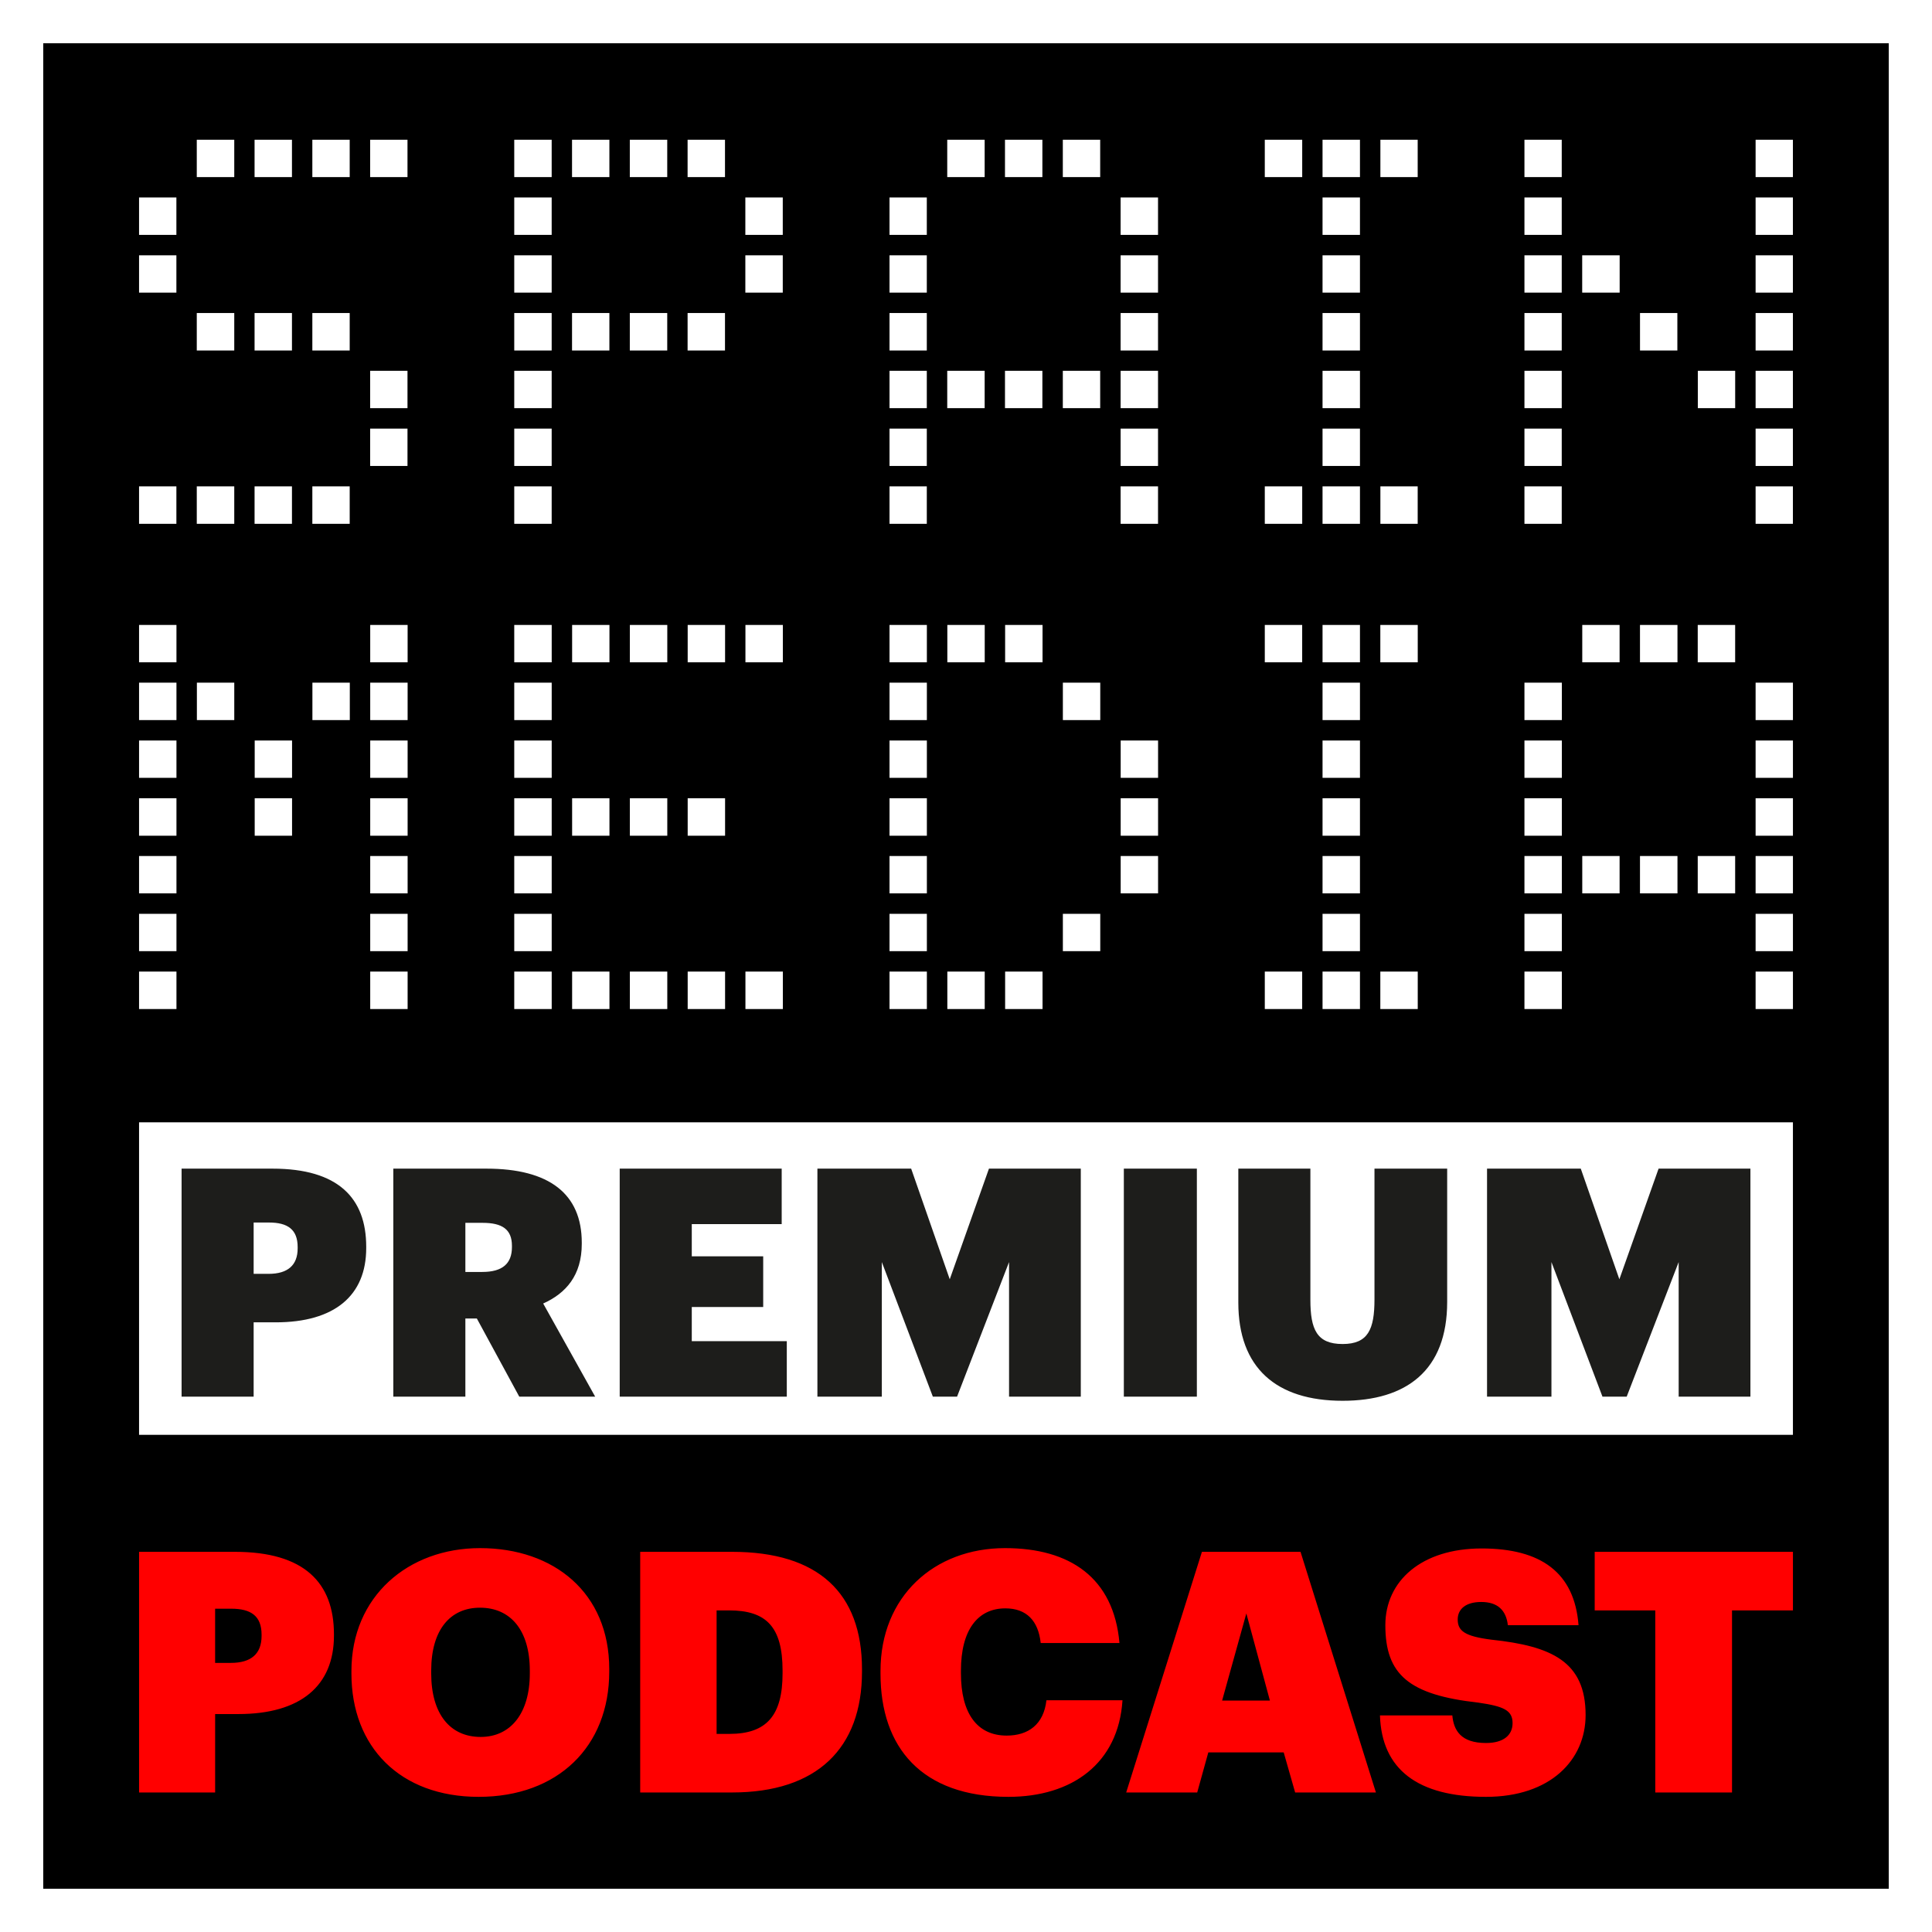 <?xml version="1.0" encoding="UTF-8" standalone="no"?>
<!-- Generator: Adobe Illustrator 16.0.0, SVG Export Plug-In . SVG Version: 6.00 Build 0)  -->

<svg
   xmlns:dc="http://purl.org/dc/elements/1.1/"
   xmlns:cc="http://creativecommons.org/ns#"
   xmlns:rdf="http://www.w3.org/1999/02/22-rdf-syntax-ns#"
   xmlns:svg="http://www.w3.org/2000/svg"
   xmlns="http://www.w3.org/2000/svg"
   xmlns:xlink="http://www.w3.org/1999/xlink"
   xmlns:sodipodi="http://sodipodi.sourceforge.net/DTD/sodipodi-0.dtd"
   xmlns:inkscape="http://www.inkscape.org/namespaces/inkscape"
   version="1.1"
   id="Capa_1"
   x="0px"
   y="0px"
   width="178.748"
   height="178.748"
   viewBox="0 0 178.748 178.748"
   enable-background="new 0 0 1080 1080"
   xml:space="preserve"
   inkscape:version="0.91 r13725"
   sodipodi:docname="spmradiomovil.svg"><defs
     id="defs201" /><sodipodi:namedview
     pagecolor="#ffffff"
     bordercolor="#666666"
     borderopacity="1"
     objecttolerance="10"
     gridtolerance="10"
     guidetolerance="10"
     inkscape:pageopacity="0"
     inkscape:pageshadow="2"
     inkscape:window-width="1920"
     inkscape:window-height="1030"
     id="namedview199"
     showgrid="false"
     fit-margin-top="0"
     fit-margin-left="0"
     fit-margin-right="0"
     fit-margin-bottom="0"
     inkscape:zoom="4.7105422"
     inkscape:cx="89.374001"
     inkscape:cy="89.374001"
     inkscape:window-x="0"
     inkscape:window-y="0"
     inkscape:window-maximized="1"
     inkscape:current-layer="Capa_1" /><rect
     x="-286"
     y="-246.133"
     width="1119"
     height="517.474"
     id="rect3" /><rect
     x="1"
     y="408.899"
     width="462.374"
     height="35.849"
     id="rect5"
     style="fill:#1d1d1b" /><g
     id="g7"
     transform="translate(-269,-219.252)"><defs
       id="defs9"><rect
         id="SVGID_1_"
         x="269"
         y="219.252"
         width="178.748"
         height="178.748" /></defs><clipPath
       id="SVGID_2_"><use
         xlink:href="#SVGID_1_"
         overflow="visible"
         id="use13"
         style="overflow:visible"
         x="0"
         y="0"
         width="100%"
         height="100%" /></clipPath><path
       clip-path="url(#SVGID_2_)"
       d="m 422.146,385.091 7.1,0 0,-16.846 5.636,0 0,-5.418 -18.341,0 0,5.418 5.605,0 0,16.846 z m -15.663,0.405 c 5.978,0 9.217,-3.425 9.217,-7.566 0,-4.951 -3.145,-6.384 -8.719,-6.976 -2.46,-0.312 -3.114,-0.81 -3.114,-1.868 0,-0.966 0.747,-1.62 2.18,-1.62 1.526,0 2.304,0.779 2.46,2.149 l 6.539,0 c -0.374,-4.858 -3.456,-7.1 -8.968,-7.1 -5.543,0 -8.906,2.989 -8.906,7.1 0,4.577 2.18,6.446 8.595,7.162 2.366,0.342 3.176,0.716 3.176,1.898 0,1.091 -0.81,1.839 -2.46,1.839 -2.305,0 -2.99,-1.153 -3.114,-2.555 l -6.695,0 c 0.157,5.016 3.519,7.537 9.809,7.537 m -24.413,-8.906 2.242,-8.064 2.18,8.064 -4.422,0 z m -8.875,8.501 6.571,0 1.027,-3.706 6.975,0 1.059,3.706 7.473,0 -6.975,-22.264 -9.123,0 -7.007,22.264 z m -10.898,0.405 c 5.885,0 10.182,-3.083 10.556,-8.937 l -7.037,0 c -0.25,2.241 -1.682,3.27 -3.675,3.27 -2.74,0 -4.235,-2.056 -4.235,-5.761 l 0,-0.249 c 0,-3.769 1.557,-5.761 4.111,-5.761 1.961,0 3.051,1.151 3.269,3.207 l 7.287,0 c -0.53,-6.041 -4.578,-8.781 -10.588,-8.781 -6.57,0 -11.521,4.483 -11.521,11.366 l 0,0.249 c 0,6.819 3.8,11.397 11.833,11.397 m -26.997,-5.823 0,-11.428 1.152,0 c 3.425,0 4.951,1.494 4.951,5.574 l 0,0.249 c 0,3.892 -1.464,5.604 -4.92,5.604 l -1.183,0 z m -7.069,5.418 8.501,0 c 7.847,0 12.02,-4.079 12.02,-11.179 l 0,-0.218 c 0,-7.068 -4.048,-10.867 -12.02,-10.867 l -8.501,0 0,22.264 z m -14.759,-5.138 c -2.802,0 -4.577,-2.086 -4.577,-5.885 l 0,-0.249 c 0,-3.799 1.775,-5.823 4.515,-5.823 2.803,0 4.609,2.055 4.609,5.823 l 0,0.249 c 0,3.705 -1.775,5.885 -4.547,5.885 m -0.186,5.543 c 7.317,0 12.081,-4.64 12.081,-11.584 l 0,-0.249 c 0,-7.037 -5.106,-11.179 -11.957,-11.179 -6.664,0 -11.895,4.483 -11.895,11.366 l 0,0.249 c 0,6.757 4.484,11.397 11.771,11.397 m -24.383,-12.393 0,-5.014 1.495,0 c 1.837,0 2.803,0.686 2.803,2.398 l 0,0.124 c 0,1.65 -0.966,2.491 -2.834,2.491 l -1.464,0 z m -7.036,11.988 7.037,0 0,-7.255 2.149,0 c 5.761,0 8.844,-2.616 8.844,-7.256 l 0,-0.124 c 0,-4.765 -2.741,-7.629 -9.155,-7.629 l -8.875,0 0,22.264 z"
       id="path15"
       inkscape:connector-curvature="0"
       style="fill:#ff0000" /></g><path
     d="m 34.245,39.656 3.456,0 0,3.454 -3.456,0 0,-3.454 z m 0,-5.349 3.456,0 0,3.456 -3.456,0 0,-3.456 z m 0,-21.378 3.456,0 0,3.456 -3.456,0 0,-3.456 z m -5.347,32.07 3.456,0 0,3.465 -3.456,0 0,-3.465 z m 0,-16.038 3.456,0 0,3.468 -3.456,0 0,-3.468 z m 0,-16.032 3.456,0 0,3.456 -3.456,0 0,-3.456 z m -5.345,32.07 3.459,0 0,3.465 -3.459,0 0,-3.465 z m 0,-16.038 3.459,0 0,3.468 -3.459,0 0,-3.468 z m 0,-16.032 3.459,0 0,3.456 -3.459,0 0,-3.456 z m -5.347,32.07 3.468,0 0,3.465 -3.468,0 0,-3.465 z m 0,-16.038 3.468,0 0,3.468 -3.468,0 0,-3.468 z m 0,-16.032 3.468,0 0,3.456 -3.468,0 0,-3.456 z m -5.34,32.07 3.454,0 0,3.465 -3.454,0 0,-3.465 z m 0,-21.378 3.454,0 0,3.453 -3.454,0 0,-3.453 z m 0,-5.352 3.454,0 0,3.462 -3.454,0 0,-3.462 z"
     id="path17"
     inkscape:connector-curvature="0"
     style="fill:#ffffff" /><path
     d="m 68.959,23.621 3.462,0 0,3.453 -3.462,0 0,-3.453 z m 0,-5.352 3.462,0 0,3.462 -3.462,0 0,-3.462 z m -5.343,10.692 3.46,0 0,3.468 -3.46,0 0,-3.468 z m 0,-16.032 3.46,0 0,3.456 -3.46,0 0,-3.456 z m -5.346,16.032 3.462,0 0,3.468 -3.462,0 0,-3.468 z m 0,-16.032 3.462,0 0,3.456 -3.462,0 0,-3.456 z m -5.346,16.032 3.456,0 0,3.468 -3.456,0 0,-3.468 z m 0,-16.032 3.456,0 0,3.456 -3.456,0 0,-3.456 z m -5.346,32.07 3.462,0 0,3.465 -3.462,0 0,-3.465 z m 0,-5.343 3.462,0 0,3.454 -3.462,0 0,-3.454 z m 0,-5.349 3.462,0 0,3.456 -3.462,0 0,-3.456 z m 0,-5.346 3.462,0 0,3.468 -3.462,0 0,-3.468 z m 0,-5.34 3.462,0 0,3.453 -3.462,0 0,-3.453 z m 0,-5.352 3.462,0 0,3.462 -3.462,0 0,-3.462 z m 0,-5.34 3.462,0 0,3.456 -3.462,0 0,-3.456 z"
     id="path19"
     inkscape:connector-curvature="0"
     style="fill:#ffffff" /><path
     d="m 103.679,44.999 3.462,0 0,3.465 -3.462,0 0,-3.465 z m 0,-5.343 3.462,0 0,3.454 -3.462,0 0,-3.454 z m 0,-5.349 3.462,0 0,3.456 -3.462,0 0,-3.456 z m 0,-5.346 3.462,0 0,3.468 -3.462,0 0,-3.468 z m 0,-5.34 3.462,0 0,3.453 -3.462,0 0,-3.453 z m 0,-5.352 3.462,0 0,3.462 -3.462,0 0,-3.462 z m -5.347,16.038 3.457,0 0,3.456 -3.457,0 0,-3.456 z m 0,-21.378 3.457,0 0,3.456 -3.457,0 0,-3.456 z m -5.351,21.378 3.46,0 0,3.456 -3.46,0 0,-3.456 z m 0,-21.378 3.46,0 0,3.456 -3.46,0 0,-3.456 z m -5.343,21.378 3.462,0 0,3.456 -3.462,0 0,-3.456 z m 0,-21.378 3.462,0 0,3.456 -3.462,0 0,-3.456 z m -5.34,32.07 3.45,0 0,3.465 -3.45,0 0,-3.465 z m 0,-5.343 3.45,0 0,3.454 -3.45,0 0,-3.454 z m 0,-5.349 3.45,0 0,3.456 -3.45,0 0,-3.456 z m 0,-5.346 3.45,0 0,3.468 -3.45,0 0,-3.468 z m 0,-5.34 3.45,0 0,3.453 -3.45,0 0,-3.453 z m 0,-5.352 3.45,0 0,3.462 -3.45,0 0,-3.462 z"
     id="path21"
     inkscape:connector-curvature="0"
     style="fill:#ffffff" /><path
     d="m 127.713,44.999 3.451,0 0,3.465 -3.451,0 0,-3.465 z m 0,-32.07 3.451,0 0,3.456 -3.451,0 0,-3.456 z m -5.352,32.07 3.462,0 0,3.465 -3.462,0 0,-3.465 z m 0,-5.343 3.462,0 0,3.454 -3.462,0 0,-3.454 z m 0,-5.349 3.462,0 0,3.456 -3.462,0 0,-3.456 z m 0,-5.346 3.462,0 0,3.468 -3.462,0 0,-3.468 z m 0,-5.34 3.462,0 0,3.453 -3.462,0 0,-3.453 z m 0,-5.352 3.462,0 0,3.462 -3.462,0 0,-3.462 z m 0,-5.34 3.462,0 0,3.456 -3.462,0 0,-3.456 z m -5.343,32.07 3.462,0 0,3.465 -3.462,0 0,-3.465 z m 0,-32.07 3.462,0 0,3.456 -3.462,0 0,-3.456 z"
     id="path23"
     inkscape:connector-curvature="0"
     style="fill:#ffffff" /><path
     d="m 162.428,44.999 3.45,0 0,3.465 -3.45,0 0,-3.465 z m 0,-5.343 3.45,0 0,3.454 -3.45,0 0,-3.454 z m 0,-5.349 3.45,0 0,3.456 -3.45,0 0,-3.456 z m 0,-5.346 3.45,0 0,3.468 -3.45,0 0,-3.468 z m 0,-5.34 3.45,0 0,3.453 -3.45,0 0,-3.453 z m 0,-5.352 3.45,0 0,3.462 -3.45,0 0,-3.462 z m 0,-5.34 3.45,0 0,3.456 -3.45,0 0,-3.456 z m -5.346,21.378 3.456,0 0,3.456 -3.456,0 0,-3.456 z m -5.349,-5.346 3.456,0 0,3.468 -3.456,0 0,-3.468 z m -5.349,-5.34 3.466,0 0,3.453 -3.466,0 0,-3.453 z m -5.343,21.378 3.45,0 0,3.465 -3.45,0 0,-3.465 z m 0,-5.343 3.45,0 0,3.454 -3.45,0 0,-3.454 z m 0,-5.349 3.45,0 0,3.456 -3.45,0 0,-3.456 z m 0,-5.346 3.45,0 0,3.468 -3.45,0 0,-3.468 z m 0,-5.34 3.45,0 0,3.453 -3.45,0 0,-3.453 z m 0,-5.352 3.45,0 0,3.462 -3.45,0 0,-3.462 z m 0,-5.34 3.45,0 0,3.456 -3.45,0 0,-3.456 z"
     id="path25"
     inkscape:connector-curvature="0"
     style="fill:#ffffff" /><path
     d="m 34.253,89.89 3.46,0 0,3.466 -3.46,0 0,-3.466 z m 0,-5.343 3.46,0 0,3.454 -3.46,0 0,-3.454 z m 0,-5.349 3.46,0 0,3.456 -3.46,0 0,-3.456 z m 0,-5.346 3.46,0 0,3.469 -3.46,0 0,-3.469 z m 0,-5.34 3.46,0 0,3.453 -3.46,0 0,-3.453 z m 0,-5.352 3.46,0 0,3.462 -3.46,0 0,-3.462 z m 0,-5.34 3.46,0 0,3.456 -3.46,0 0,-3.456 z m -5.349,5.34 3.46,0 0,3.462 -3.46,0 0,-3.462 z m -5.339,10.692 3.456,0 0,3.469 -3.456,0 0,-3.469 z m 0,-5.34 3.456,0 0,3.453 -3.456,0 0,-3.453 z m -5.349,-5.352 3.459,0 0,3.462 -3.459,0 0,-3.462 z m -5.35,26.73 3.46,0 0,3.466 -3.46,0 0,-3.466 z m 0,-5.343 3.46,0 0,3.454 -3.46,0 0,-3.454 z m 0,-5.349 3.46,0 0,3.456 -3.46,0 0,-3.456 z m 0,-5.346 3.46,0 0,3.469 -3.46,0 0,-3.469 z m 0,-5.34 3.46,0 0,3.453 -3.46,0 0,-3.453 z m 0,-5.352 3.46,0 0,3.462 -3.46,0 0,-3.462 z m 0,-5.34 3.46,0 0,3.456 -3.46,0 0,-3.456 z"
     id="path27"
     inkscape:connector-curvature="0"
     style="fill:#ffffff" /><path
     d="m 162.428,89.89 3.454,0 0,3.466 -3.454,0 0,-3.466 z m 0,-5.343 3.454,0 0,3.454 -3.454,0 0,-3.454 z m 0,-5.349 3.454,0 0,3.456 -3.454,0 0,-3.456 z m 0,-5.346 3.454,0 0,3.469 -3.454,0 0,-3.469 z m 0,-5.34 3.454,0 0,3.453 -3.454,0 0,-3.453 z m 0,-5.352 3.454,0 0,3.462 -3.454,0 0,-3.462 z m -5.354,16.038 3.462,0 0,3.456 -3.462,0 0,-3.456 z m 0,-21.378 3.462,0 0,3.456 -3.462,0 0,-3.456 z m -5.343,21.378 3.468,0 0,3.456 -3.468,0 0,-3.456 z m 0,-21.378 3.468,0 0,3.456 -3.468,0 0,-3.456 z m -5.341,21.378 3.454,0 0,3.456 -3.454,0 0,-3.456 z m 0,-21.378 3.454,0 0,3.456 -3.454,0 0,-3.456 z m -5.349,32.07 3.462,0 0,3.466 -3.462,0 0,-3.466 z m 0,-5.343 3.462,0 0,3.454 -3.462,0 0,-3.454 z m 0,-5.349 3.462,0 0,3.456 -3.462,0 0,-3.456 z m 0,-5.346 3.462,0 0,3.469 -3.462,0 0,-3.469 z m 0,-5.34 3.462,0 0,3.453 -3.462,0 0,-3.453 z m 0,-5.352 3.462,0 0,3.462 -3.462,0 0,-3.462 z"
     id="path29"
     inkscape:connector-curvature="0"
     style="fill:#ffffff" /><path
     d="m 127.707,89.89 3.462,0 0,3.466 -3.462,0 0,-3.466 z m 0,-32.07 3.462,0 0,3.456 -3.462,0 0,-3.456 z m -5.346,32.07 3.462,0 0,3.466 -3.462,0 0,-3.466 z m 0,-5.343 3.462,0 0,3.454 -3.462,0 0,-3.454 z m 0,-5.349 3.462,0 0,3.456 -3.462,0 0,-3.456 z m 0,-5.346 3.462,0 0,3.469 -3.462,0 0,-3.469 z m 0,-5.34 3.462,0 0,3.453 -3.462,0 0,-3.453 z m 0,-5.352 3.462,0 0,3.462 -3.462,0 0,-3.462 z m 0,-5.34 3.462,0 0,3.456 -3.462,0 0,-3.456 z m -5.343,32.07 3.459,0 0,3.466 -3.459,0 0,-3.466 z m 0,-32.07 3.459,0 0,3.456 -3.459,0 0,-3.456 z"
     id="path31"
     inkscape:connector-curvature="0"
     style="fill:#ffffff" /><path
     d="m 68.967,89.89 3.462,0 0,3.466 -3.462,0 0,-3.466 z m 0,-32.07 3.462,0 0,3.456 -3.462,0 0,-3.456 z m -5.343,32.07 3.46,0 0,3.466 -3.46,0 0,-3.466 z m 0,-16.038 3.46,0 0,3.469 -3.46,0 0,-3.469 z m 0,-16.032 3.46,0 0,3.456 -3.46,0 0,-3.456 z m -5.349,32.07 3.462,0 0,3.466 -3.462,0 0,-3.466 z m 0,-16.038 3.462,0 0,3.469 -3.462,0 0,-3.469 z m 0,-16.032 3.462,0 0,3.456 -3.462,0 0,-3.456 z m -5.343,32.07 3.454,0 0,3.466 -3.454,0 0,-3.466 z m 0,-16.038 3.454,0 0,3.469 -3.454,0 0,-3.469 z m 0,-16.032 3.454,0 0,3.456 -3.454,0 0,-3.456 z m -5.354,32.07 3.465,0 0,3.466 -3.465,0 0,-3.466 z m 0,-5.343 3.465,0 0,3.454 -3.465,0 0,-3.454 z m 0,-5.349 3.465,0 0,3.456 -3.465,0 0,-3.456 z m 0,-5.346 3.465,0 0,3.469 -3.465,0 0,-3.469 z m 0,-5.34 3.465,0 0,3.453 -3.465,0 0,-3.453 z m 0,-5.352 3.465,0 0,3.462 -3.465,0 0,-3.462 z m 0,-5.34 3.465,0 0,3.456 -3.465,0 0,-3.456 z"
     id="path33"
     inkscape:connector-curvature="0"
     style="fill:#ffffff" /><path
     d="m 103.685,79.198 3.46,0 0,3.456 -3.46,0 0,-3.456 z m 0,-5.346 3.46,0 0,3.469 -3.46,0 0,-3.469 z m 0,-5.34 3.46,0 0,3.453 -3.46,0 0,-3.453 z m -5.349,16.035 3.46,0 0,3.454 -3.46,0 0,-3.454 z m 0,-21.387 3.46,0 0,3.462 -3.46,0 0,-3.462 z m -5.342,26.73 3.462,0 0,3.466 -3.462,0 0,-3.466 z m 0,-32.07 3.462,0 0,3.456 -3.462,0 0,-3.456 z m -5.347,32.07 3.46,0 0,3.466 -3.46,0 0,-3.466 z m 0,-32.07 3.46,0 0,3.456 -3.46,0 0,-3.456 z m -5.349,32.07 3.456,0 0,3.466 -3.456,0 0,-3.466 z m 0,-5.343 3.456,0 0,3.454 -3.456,0 0,-3.454 z m 0,-5.349 3.456,0 0,3.456 -3.456,0 0,-3.456 z m 0,-5.346 3.456,0 0,3.469 -3.456,0 0,-3.469 z m 0,-5.34 3.456,0 0,3.453 -3.456,0 0,-3.453 z m 0,-5.352 3.456,0 0,3.462 -3.456,0 0,-3.462 z m 0,-5.34 3.456,0 0,3.456 -3.456,0 0,-3.456 z"
     id="path35"
     inkscape:connector-curvature="0"
     style="fill:#ffffff" /><g
     id="g37"
     transform="translate(-269,-219.252)"><defs
       id="defs39"><rect
         id="SVGID_3_"
         x="269"
         y="219.252"
         width="178.748"
         height="178.748" /></defs><clipPath
       id="SVGID_4_"><use
         xlink:href="#SVGID_3_"
         overflow="visible"
         id="use43"
         style="overflow:visible"
         x="0"
         y="0"
         width="100%"
         height="100%" /></clipPath><rect
       x="271"
       y="221.252"
       clip-path="url(#SVGID_4_)"
       width="174.748"
       height="174.748"
       id="rect45"
       style="fill:none;stroke:#ffffff;stroke-width:4" /></g><rect
     x="12.866"
     y="103.837"
     width="153.015"
     height="28.913"
     id="rect47"
     style="fill:#ffffff" /><g
     id="g49"
     transform="translate(-269,-219.252)"><defs
       id="defs51"><rect
         id="SVGID_5_"
         x="269"
         y="219.252"
         width="178.748"
         height="178.748" /></defs><clipPath
       id="SVGID_6_"><use
         xlink:href="#SVGID_5_"
         overflow="visible"
         id="use55"
         style="overflow:visible"
         x="0"
         y="0"
         width="100%"
         height="100%" /></clipPath><path
       clip-path="url(#SVGID_6_)"
       d="m 406.58,348.468 5.959,0 0,-12.45 4.72,12.45 2.243,0 4.808,-12.45 0,12.45 6.638,0 0,-21.094 -8.496,0 -3.629,10.236 -3.57,-10.236 -8.673,0 0,21.094 z m -13.364,0.384 c 5.9,0 9.676,-2.803 9.676,-9.146 l 0,-12.332 -6.726,0 0,12.096 c 0,2.773 -0.59,4.13 -2.95,4.13 -2.39,0 -2.98,-1.356 -2.98,-4.101 l 0,-12.125 -6.667,0 0,12.391 c 0,6.018 3.481,9.087 9.647,9.087 m -20.239,-0.384 6.756,0 0,-21.094 -6.756,0 0,21.094 z m -28.351,0 5.96,0 0,-12.45 4.72,12.45 2.242,0 4.809,-12.45 0,12.45 6.638,0 0,-21.094 -8.497,0 -3.628,10.236 -3.57,-10.236 -8.674,0 0,21.094 z m -18.291,0 15.459,0 0,-5.133 -8.791,0 0,-3.157 6.608,0 0,-4.691 -6.608,0 0,-2.979 8.319,0 0,-5.133 -14.987,0 0,21.093 z m -14.279,-11.535 0,-4.544 1.594,0 c 1.799,0 2.714,0.59 2.714,2.125 l 0,0.118 c 0,1.534 -0.885,2.301 -2.744,2.301 l -1.564,0 z m -6.667,11.535 6.667,0 0,-7.228 1.062,0 3.924,7.228 7.022,0 -4.809,-8.615 c 2.095,-0.943 3.57,-2.596 3.57,-5.516 l 0,-0.118 c 0,-4.514 -3.01,-6.845 -8.821,-6.845 l -8.615,0 0,21.094 z m -12.922,-11.359 0,-4.75 1.417,0 c 1.74,0 2.655,0.649 2.655,2.272 l 0,0.118 c 0,1.562 -0.915,2.359 -2.685,2.359 l -1.387,0 z m -6.667,11.359 6.667,0 0,-6.874 2.036,0 c 5.458,0 8.379,-2.478 8.379,-6.874 l 0,-0.118 c 0,-4.514 -2.597,-7.228 -8.674,-7.228 l -8.408,0 0,21.094 z"
       id="path57"
       inkscape:connector-curvature="0"
       style="fill:#1d1d1b" /></g><path
     d="m 21.039,432.054 2.017,0 0,2.017 -2.017,0 0,-2.017 z m 0,-3.122 2.017,0 0,2.018 -2.017,0 0,-2.018 z m 0,-12.479 2.017,0 0,2.017 -2.017,0 0,-2.017 z m -3.121,18.719 2.017,0 0,2.023 -2.017,0 0,-2.023 z m 0,-9.361 2.017,0 0,2.023 -2.017,0 0,-2.023 z m 0,-9.358 2.017,0 0,2.017 -2.017,0 0,-2.017 z m -3.12,18.719 2.019,0 0,2.023 -2.019,0 0,-2.023 z m 0,-9.361 2.019,0 0,2.023 -2.019,0 0,-2.023 z m 0,-9.358 2.019,0 0,2.017 -2.019,0 0,-2.017 z m -3.121,18.719 2.024,0 0,2.023 -2.024,0 0,-2.023 z m 0,-9.361 2.024,0 0,2.023 -2.024,0 0,-2.023 z m 0,-9.358 2.024,0 0,2.017 -2.024,0 0,-2.017 z m -3.117,18.719 2.016,0 0,2.023 -2.016,0 0,-2.023 z m 0,-12.478 2.016,0 0,2.016 -2.016,0 0,-2.016 z m 0,-3.124 2.016,0 0,2.021 -2.016,0 0,-2.021 z"
     id="path59"
     inkscape:connector-curvature="0"
     style="fill:#ffffff" /><path
     d="m 40.677,422.694 2.021,0 0,2.016 -2.021,0 0,-2.016 z m 0,-3.124 2.021,0 0,2.021 -2.021,0 0,-2.021 z m -3.118,6.241 2.019,0 0,2.023 -2.019,0 0,-2.023 z m 0,-9.358 2.019,0 0,2.017 -2.019,0 0,-2.017 z m -3.121,9.358 2.021,0 0,2.023 -2.021,0 0,-2.023 z m 0,-9.358 2.021,0 0,2.017 -2.021,0 0,-2.017 z m -3.12,9.358 2.017,0 0,2.023 -2.017,0 0,-2.023 z m 0,-9.358 2.017,0 0,2.017 -2.017,0 0,-2.017 z m -3.121,18.719 2.021,0 0,2.023 -2.021,0 0,-2.023 z m 0,-3.118 2.021,0 0,2.017 -2.021,0 0,-2.017 z m 0,-3.122 2.021,0 0,2.018 -2.021,0 0,-2.018 z m 0,-3.121 2.021,0 0,2.023 -2.021,0 0,-2.023 z m 0,-3.117 2.021,0 0,2.016 -2.021,0 0,-2.016 z m 0,-3.124 2.021,0 0,2.021 -2.021,0 0,-2.021 z m 0,-3.117 2.021,0 0,2.017 -2.021,0 0,-2.017 z"
     id="path61"
     inkscape:connector-curvature="0"
     style="fill:#ffffff" /><path
     d="m 59.71,435.172 2.021,0 0,2.023 -2.021,0 0,-2.023 z m 0,-3.118 2.021,0 0,2.017 -2.021,0 0,-2.017 z m 0,-3.122 2.021,0 0,2.018 -2.021,0 0,-2.018 z m 0,-3.121 2.021,0 0,2.023 -2.021,0 0,-2.023 z m 0,-3.117 2.021,0 0,2.016 -2.021,0 0,-2.016 z m 0,-3.124 2.021,0 0,2.021 -2.021,0 0,-2.021 z m -3.12,9.362 2.018,0 0,2.018 -2.018,0 0,-2.018 z m 0,-12.479 2.018,0 0,2.017 -2.018,0 0,-2.017 z m -3.124,12.479 2.019,0 0,2.018 -2.019,0 0,-2.018 z m 0,-12.479 2.019,0 0,2.017 -2.019,0 0,-2.017 z m -3.119,12.479 2.021,0 0,2.018 -2.021,0 0,-2.018 z m 0,-12.479 2.021,0 0,2.017 -2.021,0 0,-2.017 z m -3.117,18.719 2.014,0 0,2.023 -2.014,0 0,-2.023 z m 0,-3.118 2.014,0 0,2.017 -2.014,0 0,-2.017 z m 0,-3.122 2.014,0 0,2.018 -2.014,0 0,-2.018 z m 0,-3.121 2.014,0 0,2.023 -2.014,0 0,-2.023 z m 0,-3.117 2.014,0 0,2.016 -2.014,0 0,-2.016 z m 0,-3.124 2.014,0 0,2.021 -2.014,0 0,-2.021 z"
     id="path63"
     inkscape:connector-curvature="0"
     style="fill:#ffffff" /><path
     d="m 74.395,435.172 2.014,0 0,2.023 -2.014,0 0,-2.023 z m 0,-18.719 2.014,0 0,2.017 -2.014,0 0,-2.017 z m -3.124,18.719 2.021,0 0,2.023 -2.021,0 0,-2.023 z m 0,-3.118 2.021,0 0,2.017 -2.021,0 0,-2.017 z m 0,-3.122 2.021,0 0,2.018 -2.021,0 0,-2.018 z m 0,-3.121 2.021,0 0,2.023 -2.021,0 0,-2.023 z m 0,-3.117 2.021,0 0,2.016 -2.021,0 0,-2.016 z m 0,-3.124 2.021,0 0,2.021 -2.021,0 0,-2.021 z m 0,-3.117 2.021,0 0,2.017 -2.021,0 0,-2.017 z m -3.119,18.719 2.021,0 0,2.023 -2.021,0 0,-2.023 z m 0,-18.719 2.021,0 0,2.017 -2.021,0 0,-2.017 z"
     id="path65"
     inkscape:connector-curvature="0"
     style="fill:#ffffff" /><path
     d="m 96.025,435.172 2.014,0 0,2.023 -2.014,0 0,-2.023 z m 0,-3.118 2.014,0 0,2.017 -2.014,0 0,-2.017 z m 0,-3.122 2.014,0 0,2.018 -2.014,0 0,-2.018 z m 0,-3.121 2.014,0 0,2.023 -2.014,0 0,-2.023 z m 0,-3.117 2.014,0 0,2.016 -2.014,0 0,-2.016 z m 0,-3.124 2.014,0 0,2.021 -2.014,0 0,-2.021 z m 0,-3.117 2.014,0 0,2.017 -2.014,0 0,-2.017 z m -3.12,12.479 2.017,0 0,2.018 -2.017,0 0,-2.018 z m -3.122,-3.121 2.017,0 0,2.023 -2.017,0 0,-2.023 z m -3.122,-3.117 2.023,0 0,2.016 -2.023,0 0,-2.016 z m -3.119,12.478 2.014,0 0,2.023 -2.014,0 0,-2.023 z m 0,-3.118 2.014,0 0,2.017 -2.014,0 0,-2.017 z m 0,-3.122 2.014,0 0,2.018 -2.014,0 0,-2.018 z m 0,-3.121 2.014,0 0,2.023 -2.014,0 0,-2.023 z m 0,-3.117 2.014,0 0,2.016 -2.014,0 0,-2.016 z m 0,-3.124 2.014,0 0,2.021 -2.014,0 0,-2.021 z m 0,-3.117 2.014,0 0,2.017 -2.014,0 0,-2.017 z"
     id="path67"
     inkscape:connector-curvature="0"
     style="fill:#ffffff" /><path
     d="m 117.286,435.172 2.019,0 0,2.023 -2.019,0 0,-2.023 z m 0,-3.118 2.019,0 0,2.017 -2.019,0 0,-2.017 z m 0,-3.122 2.019,0 0,2.018 -2.019,0 0,-2.018 z m 0,-3.121 2.019,0 0,2.023 -2.019,0 0,-2.023 z m 0,-3.117 2.019,0 0,2.016 -2.019,0 0,-2.016 z m 0,-3.124 2.019,0 0,2.021 -2.019,0 0,-2.021 z m 0,-3.117 2.019,0 0,2.017 -2.019,0 0,-2.017 z m -3.122,3.117 2.019,0 0,2.021 -2.019,0 0,-2.021 z m -3.117,6.241 2.017,0 0,2.023 -2.017,0 0,-2.023 z m 0,-3.117 2.017,0 0,2.016 -2.017,0 0,-2.016 z m -3.122,-3.124 2.019,0 0,2.021 -2.019,0 0,-2.021 z m -3.122,15.602 2.019,0 0,2.023 -2.019,0 0,-2.023 z m 0,-3.118 2.019,0 0,2.017 -2.019,0 0,-2.017 z m 0,-3.122 2.019,0 0,2.018 -2.019,0 0,-2.018 z m 0,-3.121 2.019,0 0,2.023 -2.019,0 0,-2.023 z m 0,-3.117 2.019,0 0,2.016 -2.019,0 0,-2.016 z m 0,-3.124 2.019,0 0,2.021 -2.019,0 0,-2.021 z m 0,-3.117 2.019,0 0,2.017 -2.019,0 0,-2.017 z"
     id="path69"
     inkscape:connector-curvature="0"
     style="fill:#ffffff" /><path
     d="m 138.304,435.172 2.021,0 0,2.023 -2.021,0 0,-2.023 z m 0,-18.719 2.021,0 0,2.017 -2.021,0 0,-2.017 z m -3.119,18.719 2.019,0 0,2.023 -2.019,0 0,-2.023 z m 0,-9.361 2.019,0 0,2.023 -2.019,0 0,-2.023 z m 0,-9.358 2.019,0 0,2.017 -2.019,0 0,-2.017 z m -3.122,18.719 2.021,0 0,2.023 -2.021,0 0,-2.023 z m 0,-9.361 2.021,0 0,2.023 -2.021,0 0,-2.023 z m 0,-9.358 2.021,0 0,2.017 -2.021,0 0,-2.017 z m -3.119,18.719 2.016,0 0,2.023 -2.016,0 0,-2.023 z m 0,-9.361 2.016,0 0,2.023 -2.016,0 0,-2.023 z m 0,-9.358 2.016,0 0,2.017 -2.016,0 0,-2.017 z m -3.125,18.719 2.022,0 0,2.023 -2.022,0 0,-2.023 z m 0,-3.118 2.022,0 0,2.017 -2.022,0 0,-2.017 z m 0,-3.122 2.022,0 0,2.018 -2.022,0 0,-2.018 z m 0,-3.121 2.022,0 0,2.023 -2.022,0 0,-2.023 z m 0,-3.117 2.022,0 0,2.016 -2.022,0 0,-2.016 z m 0,-3.124 2.022,0 0,2.021 -2.022,0 0,-2.021 z m 0,-3.117 2.022,0 0,2.017 -2.022,0 0,-2.017 z"
     id="path71"
     inkscape:connector-curvature="0"
     style="fill:#ffffff" /><path
     d="m 157.945,428.932 2.019,0 0,2.018 -2.019,0 0,-2.018 z m 0,-3.121 2.019,0 0,2.023 -2.019,0 0,-2.023 z m 0,-3.117 2.019,0 0,2.016 -2.019,0 0,-2.016 z m -3.122,9.36 2.019,0 0,2.017 -2.019,0 0,-2.017 z m 0,-12.484 2.019,0 0,2.021 -2.019,0 0,-2.021 z m -3.119,15.602 2.021,0 0,2.023 -2.021,0 0,-2.023 z m 0,-18.719 2.021,0 0,2.017 -2.021,0 0,-2.017 z m -3.12,18.719 2.019,0 0,2.023 -2.019,0 0,-2.023 z m 0,-18.719 2.019,0 0,2.017 -2.019,0 0,-2.017 z m -3.123,18.719 2.017,0 0,2.023 -2.017,0 0,-2.023 z m 0,-3.118 2.017,0 0,2.017 -2.017,0 0,-2.017 z m 0,-3.122 2.017,0 0,2.018 -2.017,0 0,-2.018 z m 0,-3.121 2.017,0 0,2.023 -2.017,0 0,-2.023 z m 0,-3.117 2.017,0 0,2.016 -2.017,0 0,-2.016 z m 0,-3.124 2.017,0 0,2.021 -2.017,0 0,-2.021 z m 0,-3.117 2.017,0 0,2.017 -2.017,0 0,-2.017 z"
     id="path73"
     inkscape:connector-curvature="0"
     style="fill:#ffffff" /><path
     d="m 170.18,435.172 2.021,0 0,2.023 -2.021,0 0,-2.023 z m 0,-18.719 2.021,0 0,2.017 -2.021,0 0,-2.017 z m -3.12,18.719 2.021,0 0,2.023 -2.021,0 0,-2.023 z m 0,-3.118 2.021,0 0,2.017 -2.021,0 0,-2.017 z m 0,-3.122 2.021,0 0,2.018 -2.021,0 0,-2.018 z m 0,-3.121 2.021,0 0,2.023 -2.021,0 0,-2.023 z m 0,-3.117 2.021,0 0,2.016 -2.021,0 0,-2.016 z m 0,-3.124 2.021,0 0,2.021 -2.021,0 0,-2.021 z m 0,-3.117 2.021,0 0,2.017 -2.021,0 0,-2.017 z m -3.119,18.719 2.019,0 0,2.023 -2.019,0 0,-2.023 z m 0,-18.719 2.019,0 0,2.017 -2.019,0 0,-2.017 z"
     id="path75"
     inkscape:connector-curvature="0"
     style="fill:#ffffff" /><path
     d="m 190.497,435.172 2.016,0 0,2.023 -2.016,0 0,-2.023 z m 0,-3.118 2.016,0 0,2.017 -2.016,0 0,-2.017 z m 0,-3.122 2.016,0 0,2.018 -2.016,0 0,-2.018 z m 0,-3.121 2.016,0 0,2.023 -2.016,0 0,-2.023 z m 0,-3.117 2.016,0 0,2.016 -2.016,0 0,-2.016 z m 0,-3.124 2.016,0 0,2.021 -2.016,0 0,-2.021 z m -3.125,9.362 2.021,0 0,2.018 -2.021,0 0,-2.018 z m 0,-12.479 2.021,0 0,2.017 -2.021,0 0,-2.017 z m -3.119,12.479 2.024,0 0,2.018 -2.024,0 0,-2.018 z m 0,-12.479 2.024,0 0,2.017 -2.024,0 0,-2.017 z m -3.117,12.479 2.016,0 0,2.018 -2.016,0 0,-2.018 z m 0,-12.479 2.016,0 0,2.017 -2.016,0 0,-2.017 z m -3.122,18.719 2.021,0 0,2.023 -2.021,0 0,-2.023 z m 0,-3.118 2.021,0 0,2.017 -2.021,0 0,-2.017 z m 0,-3.122 2.021,0 0,2.018 -2.021,0 0,-2.018 z m 0,-3.121 2.021,0 0,2.023 -2.021,0 0,-2.023 z m 0,-3.117 2.021,0 0,2.016 -2.021,0 0,-2.016 z m 0,-3.124 2.021,0 0,2.021 -2.021,0 0,-2.021 z"
     id="path77"
     inkscape:connector-curvature="0"
     style="fill:#ffffff" /><g
     id="g79"
     transform="translate(-269,-219.252)"><defs
       id="defs81"><rect
         id="SVGID_7_"
         x="270"
         y="628.151"
         width="462.374"
         height="35.849" /></defs><clipPath
       id="SVGID_8_"><use
         xlink:href="#SVGID_7_"
         overflow="visible"
         id="use85"
         style="overflow:visible"
         x="0"
         y="0"
         width="100%"
         height="100%" /></clipPath><path
       clip-path="url(#SVGID_8_)"
       d="m 712.88,656.454 6.604,0 0,-15.669 5.242,0 0,-5.04 -17.06,0 0,5.04 5.213,0 0,15.669 z m -14.568,0.377 c 5.561,0 8.572,-3.186 8.572,-7.039 0,-4.604 -2.925,-5.937 -8.109,-6.487 -2.289,-0.29 -2.896,-0.754 -2.896,-1.737 0,-0.898 0.695,-1.506 2.027,-1.506 1.419,0 2.144,0.724 2.287,1.998 l 6.084,0 c -0.348,-4.519 -3.215,-6.604 -8.342,-6.604 -5.156,0 -8.283,2.781 -8.283,6.604 0,4.258 2.027,5.995 7.994,6.661 2.201,0.318 2.953,0.666 2.953,1.767 0,1.014 -0.752,1.709 -2.287,1.709 -2.145,0 -2.781,-1.071 -2.897,-2.375 l -6.228,0 c 0.146,4.662 3.274,7.009 9.125,7.009 m -22.708,-8.284 2.086,-7.502 2.027,7.502 -4.113,0 z m -8.254,7.907 6.111,0 0.956,-3.447 6.487,0 0.986,3.447 6.95,0 -6.487,-20.709 -8.486,0 -6.517,20.709 z m -10.137,0.377 c 5.475,0 9.471,-2.868 9.818,-8.312 l -6.545,0 c -0.232,2.085 -1.564,3.041 -3.418,3.041 -2.549,0 -3.939,-1.911 -3.939,-5.358 l 0,-0.232 c 0,-3.504 1.448,-5.357 3.823,-5.357 1.825,0 2.839,1.071 3.041,2.982 l 6.778,0 c -0.494,-5.618 -4.258,-8.168 -9.849,-8.168 -6.11,0 -10.716,4.171 -10.716,10.572 l 0,0.232 c 10e-4,6.342 3.534,10.6 11.007,10.6 m -25.111,-5.417 0,-10.629 1.071,0 c 3.187,0 4.604,1.39 4.604,5.184 l 0,0.232 c 0,3.62 -1.36,5.213 -4.575,5.213 l -1.1,0 z m -6.575,5.04 7.906,0 c 7.299,0 11.18,-3.794 11.18,-10.398 l 0,-0.202 c 0,-6.574 -3.764,-10.108 -11.18,-10.108 l -7.906,0 0,20.708 z m -13.729,-4.779 c -2.606,0 -4.257,-1.94 -4.257,-5.474 l 0,-0.232 c 0,-3.532 1.65,-5.416 4.199,-5.416 2.607,0 4.287,1.912 4.287,5.416 l 0,0.232 c 0,3.447 -1.651,5.474 -4.229,5.474 m -0.173,5.156 c 6.807,0 11.236,-4.316 11.236,-10.775 l 0,-0.231 c 0,-6.545 -4.75,-10.398 -11.121,-10.398 -6.198,0 -11.064,4.171 -11.064,10.572 l 0,0.232 c 0,6.284 4.172,10.6 10.949,10.6 m -22.678,-11.528 0,-4.663 1.39,0 c 1.709,0 2.606,0.638 2.606,2.23 l 0,0.116 c 0,1.535 -0.897,2.316 -2.635,2.316 l -1.361,0 z m -6.547,11.151 6.547,0 0,-6.749 1.998,0 c 5.359,0 8.226,-2.432 8.226,-6.748 l 0,-0.116 c 0,-4.431 -2.549,-7.096 -8.515,-7.096 l -8.256,0 0,20.709 z"
       id="path87"
       inkscape:connector-curvature="0"
       style="fill:#ff0000" /></g><rect
     x="198.033"
     y="416.453"
     width="109.77"
     height="20.742"
     id="rect89"
     style="fill:#ffffff" /><g
     id="g91"
     transform="translate(-269,-219.252)"><defs
       id="defs93"><rect
         id="SVGID_9_"
         x="270"
         y="628.151"
         width="462.374"
         height="35.849" /></defs><clipPath
       id="SVGID_10_"><use
         xlink:href="#SVGID_9_"
         overflow="visible"
         id="use97"
         style="overflow:visible"
         x="0"
         y="0"
         width="100%"
         height="100%" /></clipPath><path
       clip-path="url(#SVGID_10_)"
       d="m 556.5,653.911 4.274,0 0,-8.931 3.388,8.931 1.607,0 3.45,-8.931 0,8.931 4.762,0 0,-15.132 -6.096,0 -2.603,7.344 -2.562,-7.344 -6.22,0 0,15.132 z m -9.588,0.276 c 4.233,0 6.942,-2.01 6.942,-6.561 l 0,-8.847 -4.825,0 0,8.677 c 0,1.989 -0.424,2.964 -2.117,2.964 -1.713,0 -2.138,-0.975 -2.138,-2.942 l 0,-8.698 -4.782,0 0,8.89 c 0,4.315 2.498,6.517 6.92,6.517 m -14.518,-0.276 4.847,0 0,-15.132 -4.847,0 0,15.132 z m -20.338,0 4.275,0 0,-8.931 3.386,8.931 1.609,0 3.45,-8.931 0,8.931 4.761,0 0,-15.132 -6.095,0 -2.603,7.344 -2.561,-7.344 -6.222,0 0,15.132 z m -13.122,0 11.09,0 0,-3.683 -6.307,0 0,-2.264 4.741,0 0,-3.364 -4.741,0 0,-2.138 5.969,0 0,-3.683 -10.752,0 0,15.132 z m -10.244,-8.274 0,-3.26 1.143,0 c 1.291,0 1.947,0.424 1.947,1.523 l 0,0.085 c 0,1.102 -0.635,1.651 -1.968,1.651 l -1.122,0 z m -4.782,8.274 4.783,0 0,-5.185 0.762,0 2.815,5.185 5.037,0 -3.45,-6.18 c 1.503,-0.677 2.561,-1.862 2.561,-3.958 l 0,-0.084 c 0,-3.238 -2.159,-4.91 -6.328,-4.91 l -6.18,0 0,15.132 z m -9.27,-8.147 0,-3.408 1.016,0 c 1.249,0 1.905,0.466 1.905,1.63 l 0,0.085 c 0,1.121 -0.656,1.693 -1.926,1.693 l -0.995,0 z m -4.784,8.147 4.783,0 0,-4.931 1.46,0 c 3.916,0 6.011,-1.778 6.011,-4.932 l 0,-0.084 c 0,-3.238 -1.862,-5.186 -6.222,-5.186 l -6.032,0 0,15.133 z"
       id="path99"
       inkscape:connector-curvature="0"
       style="fill:#1d1d1b" /></g><rect
     x="1"
     y="502"
     width="174.748"
     height="174.748"
     id="rect101"
     style="fill:#1d1d1b" /><g
     id="g103"
     transform="translate(-269,-219.252)"><defs
       id="defs105"><rect
         id="SVGID_11_"
         x="270"
         y="721.252"
         width="174.748"
         height="174.748" /></defs><clipPath
       id="SVGID_12_"><use
         xlink:href="#SVGID_11_"
         overflow="visible"
         id="use109"
         style="overflow:visible"
         x="0"
         y="0"
         width="100%"
         height="100%" /></clipPath><path
       clip-path="url(#SVGID_12_)"
       d="m 421.146,885.091 7.1,0 0,-16.846 5.636,0 0,-5.418 -18.341,0 0,5.418 5.605,0 0,16.846 z m -15.663,0.405 c 5.978,0 9.217,-3.425 9.217,-7.566 0,-4.951 -3.145,-6.384 -8.719,-6.976 -2.46,-0.312 -3.114,-0.81 -3.114,-1.868 0,-0.966 0.747,-1.62 2.18,-1.62 1.526,0 2.304,0.779 2.46,2.149 l 6.539,0 c -0.374,-4.858 -3.456,-7.1 -8.968,-7.1 -5.543,0 -8.906,2.989 -8.906,7.1 0,4.577 2.18,6.446 8.595,7.162 2.366,0.342 3.176,0.716 3.176,1.898 0,1.091 -0.81,1.839 -2.46,1.839 -2.305,0 -2.99,-1.153 -3.114,-2.555 l -6.695,0 c 0.157,5.016 3.519,7.537 9.809,7.537 m -24.413,-8.906 2.242,-8.064 2.18,8.064 -4.422,0 z m -8.875,8.501 6.571,0 1.027,-3.706 6.975,0 1.059,3.706 7.473,0 -6.975,-22.264 -9.123,0 -7.007,22.264 z m -10.898,0.405 c 5.885,0 10.182,-3.083 10.556,-8.937 l -7.037,0 c -0.25,2.241 -1.682,3.27 -3.675,3.27 -2.74,0 -4.235,-2.056 -4.235,-5.761 l 0,-0.249 c 0,-3.769 1.557,-5.761 4.111,-5.761 1.961,0 3.051,1.151 3.269,3.207 l 7.287,0 c -0.53,-6.041 -4.578,-8.781 -10.588,-8.781 -6.57,0 -11.521,4.483 -11.521,11.366 l 0,0.249 c 0,6.819 3.8,11.397 11.833,11.397 m -26.997,-5.823 0,-11.428 1.152,0 c 3.425,0 4.951,1.494 4.951,5.574 l 0,0.249 c 0,3.892 -1.464,5.604 -4.92,5.604 l -1.183,0 z m -7.069,5.418 8.501,0 c 7.847,0 12.02,-4.079 12.02,-11.179 l 0,-0.218 c 0,-7.068 -4.048,-10.867 -12.02,-10.867 l -8.501,0 0,22.264 z m -14.759,-5.138 c -2.802,0 -4.577,-2.086 -4.577,-5.885 l 0,-0.249 c 0,-3.799 1.775,-5.823 4.515,-5.823 2.803,0 4.609,2.055 4.609,5.823 l 0,0.249 c 0,3.705 -1.775,5.885 -4.547,5.885 m -0.186,5.543 c 7.317,0 12.081,-4.64 12.081,-11.584 l 0,-0.249 c 0,-7.037 -5.106,-11.179 -11.957,-11.179 -6.664,0 -11.895,4.483 -11.895,11.366 l 0,0.249 c 0,6.757 4.484,11.397 11.771,11.397 m -24.383,-12.393 0,-5.014 1.495,0 c 1.837,0 2.803,0.686 2.803,2.398 l 0,0.124 c 0,1.65 -0.966,2.491 -2.834,2.491 l -1.464,0 z m -7.036,11.988 7.037,0 0,-7.255 2.149,0 c 5.761,0 8.844,-2.616 8.844,-7.256 l 0,-0.124 c 0,-4.765 -2.741,-7.629 -9.155,-7.629 l -8.875,0 0,22.264 z"
       id="path111"
       inkscape:connector-curvature="0"
       style="fill:#ff0000" /></g><path
     d="m 33.245,539.656 3.456,0 0,3.454 -3.456,0 0,-3.454 z m 0,-5.349 3.456,0 0,3.456 -3.456,0 0,-3.456 z m 0,-21.378 3.456,0 0,3.456 -3.456,0 0,-3.456 z m -5.347,32.07 3.456,0 0,3.465 -3.456,0 0,-3.465 z m 0,-16.038 3.456,0 0,3.468 -3.456,0 0,-3.468 z m 0,-16.032 3.456,0 0,3.456 -3.456,0 0,-3.456 z m -5.345,32.07 3.459,0 0,3.465 -3.459,0 0,-3.465 z m 0,-16.038 3.459,0 0,3.468 -3.459,0 0,-3.468 z m 0,-16.032 3.459,0 0,3.456 -3.459,0 0,-3.456 z m -5.347,32.07 3.468,0 0,3.465 -3.468,0 0,-3.465 z m 0,-16.038 3.468,0 0,3.468 -3.468,0 0,-3.468 z m 0,-16.032 3.468,0 0,3.456 -3.468,0 0,-3.456 z m -5.34,32.07 3.454,0 0,3.465 -3.454,0 0,-3.465 z m 0,-21.378 3.454,0 0,3.453 -3.454,0 0,-3.453 z m 0,-5.352 3.454,0 0,3.462 -3.454,0 0,-3.462 z"
     id="path113"
     inkscape:connector-curvature="0"
     style="fill:#ffffff" /><path
     d="m 67.959,523.621 3.462,0 0,3.453 -3.462,0 0,-3.453 z m 0,-5.352 3.462,0 0,3.462 -3.462,0 0,-3.462 z m -5.343,10.692 3.46,0 0,3.468 -3.46,0 0,-3.468 z m 0,-16.032 3.46,0 0,3.456 -3.46,0 0,-3.456 z m -5.346,16.032 3.462,0 0,3.468 -3.462,0 0,-3.468 z m 0,-16.032 3.462,0 0,3.456 -3.462,0 0,-3.456 z m -5.346,16.032 3.456,0 0,3.468 -3.456,0 0,-3.468 z m 0,-16.032 3.456,0 0,3.456 -3.456,0 0,-3.456 z m -5.346,32.07 3.462,0 0,3.465 -3.462,0 0,-3.465 z m 0,-5.343 3.462,0 0,3.454 -3.462,0 0,-3.454 z m 0,-5.349 3.462,0 0,3.456 -3.462,0 0,-3.456 z m 0,-5.346 3.462,0 0,3.468 -3.462,0 0,-3.468 z m 0,-5.34 3.462,0 0,3.453 -3.462,0 0,-3.453 z m 0,-5.352 3.462,0 0,3.462 -3.462,0 0,-3.462 z m 0,-5.34 3.462,0 0,3.456 -3.462,0 0,-3.456 z"
     id="path115"
     inkscape:connector-curvature="0"
     style="fill:#ffffff" /><path
     d="m 102.679,544.999 3.462,0 0,3.465 -3.462,0 0,-3.465 z m 0,-5.343 3.462,0 0,3.454 -3.462,0 0,-3.454 z m 0,-5.349 3.462,0 0,3.456 -3.462,0 0,-3.456 z m 0,-5.346 3.462,0 0,3.468 -3.462,0 0,-3.468 z m 0,-5.34 3.462,0 0,3.453 -3.462,0 0,-3.453 z m 0,-5.352 3.462,0 0,3.462 -3.462,0 0,-3.462 z m -5.347,16.038 3.457,0 0,3.456 -3.457,0 0,-3.456 z m 0,-21.378 3.457,0 0,3.456 -3.457,0 0,-3.456 z m -5.351,21.378 3.46,0 0,3.456 -3.46,0 0,-3.456 z m 0,-21.378 3.46,0 0,3.456 -3.46,0 0,-3.456 z m -5.343,21.378 3.462,0 0,3.456 -3.462,0 0,-3.456 z m 0,-21.378 3.462,0 0,3.456 -3.462,0 0,-3.456 z m -5.34,32.07 3.45,0 0,3.465 -3.45,0 0,-3.465 z m 0,-5.343 3.45,0 0,3.454 -3.45,0 0,-3.454 z m 0,-5.349 3.45,0 0,3.456 -3.45,0 0,-3.456 z m 0,-5.346 3.45,0 0,3.468 -3.45,0 0,-3.468 z m 0,-5.34 3.45,0 0,3.453 -3.45,0 0,-3.453 z m 0,-5.352 3.45,0 0,3.462 -3.45,0 0,-3.462 z"
     id="path117"
     inkscape:connector-curvature="0"
     style="fill:#ffffff" /><path
     d="m 126.713,544.999 3.451,0 0,3.465 -3.451,0 0,-3.465 z m 0,-32.07 3.451,0 0,3.456 -3.451,0 0,-3.456 z m -5.352,32.07 3.462,0 0,3.465 -3.462,0 0,-3.465 z m 0,-5.343 3.462,0 0,3.454 -3.462,0 0,-3.454 z m 0,-5.349 3.462,0 0,3.456 -3.462,0 0,-3.456 z m 0,-5.346 3.462,0 0,3.468 -3.462,0 0,-3.468 z m 0,-5.34 3.462,0 0,3.453 -3.462,0 0,-3.453 z m 0,-5.352 3.462,0 0,3.462 -3.462,0 0,-3.462 z m 0,-5.34 3.462,0 0,3.456 -3.462,0 0,-3.456 z m -5.343,32.07 3.462,0 0,3.465 -3.462,0 0,-3.465 z m 0,-32.07 3.462,0 0,3.456 -3.462,0 0,-3.456 z"
     id="path119"
     inkscape:connector-curvature="0"
     style="fill:#ffffff" /><path
     d="m 161.428,544.999 3.45,0 0,3.465 -3.45,0 0,-3.465 z m 0,-5.343 3.45,0 0,3.454 -3.45,0 0,-3.454 z m 0,-5.349 3.45,0 0,3.456 -3.45,0 0,-3.456 z m 0,-5.346 3.45,0 0,3.468 -3.45,0 0,-3.468 z m 0,-5.34 3.45,0 0,3.453 -3.45,0 0,-3.453 z m 0,-5.352 3.45,0 0,3.462 -3.45,0 0,-3.462 z m 0,-5.34 3.45,0 0,3.456 -3.45,0 0,-3.456 z m -5.346,21.378 3.456,0 0,3.456 -3.456,0 0,-3.456 z m -5.349,-5.346 3.456,0 0,3.468 -3.456,0 0,-3.468 z m -5.349,-5.34 3.466,0 0,3.453 -3.466,0 0,-3.453 z m -5.343,21.378 3.45,0 0,3.465 -3.45,0 0,-3.465 z m 0,-5.343 3.45,0 0,3.454 -3.45,0 0,-3.454 z m 0,-5.349 3.45,0 0,3.456 -3.45,0 0,-3.456 z m 0,-5.346 3.45,0 0,3.468 -3.45,0 0,-3.468 z m 0,-5.34 3.45,0 0,3.453 -3.45,0 0,-3.453 z m 0,-5.352 3.45,0 0,3.462 -3.45,0 0,-3.462 z m 0,-5.34 3.45,0 0,3.456 -3.45,0 0,-3.456 z"
     id="path121"
     inkscape:connector-curvature="0"
     style="fill:#ffffff" /><path
     d="m 33.253,589.89 3.46,0 0,3.466 -3.46,0 0,-3.466 z m 0,-5.343 3.46,0 0,3.454 -3.46,0 0,-3.454 z m 0,-5.349 3.46,0 0,3.456 -3.46,0 0,-3.456 z m 0,-5.346 3.46,0 0,3.469 -3.46,0 0,-3.469 z m 0,-5.34 3.46,0 0,3.453 -3.46,0 0,-3.453 z m 0,-5.352 3.46,0 0,3.462 -3.46,0 0,-3.462 z m 0,-5.34 3.46,0 0,3.456 -3.46,0 0,-3.456 z m -5.349,5.34 3.46,0 0,3.462 -3.46,0 0,-3.462 z m -5.339,10.692 3.456,0 0,3.469 -3.456,0 0,-3.469 z m 0,-5.34 3.456,0 0,3.453 -3.456,0 0,-3.453 z m -5.349,-5.352 3.459,0 0,3.462 -3.459,0 0,-3.462 z m -5.35,26.73 3.46,0 0,3.466 -3.46,0 0,-3.466 z m 0,-5.343 3.46,0 0,3.454 -3.46,0 0,-3.454 z m 0,-5.349 3.46,0 0,3.456 -3.46,0 0,-3.456 z m 0,-5.346 3.46,0 0,3.469 -3.46,0 0,-3.469 z m 0,-5.34 3.46,0 0,3.453 -3.46,0 0,-3.453 z m 0,-5.352 3.46,0 0,3.462 -3.46,0 0,-3.462 z m 0,-5.34 3.46,0 0,3.456 -3.46,0 0,-3.456 z"
     id="path123"
     inkscape:connector-curvature="0"
     style="fill:#ffffff" /><path
     d="m 161.428,589.89 3.454,0 0,3.466 -3.454,0 0,-3.466 z m 0,-5.343 3.454,0 0,3.454 -3.454,0 0,-3.454 z m 0,-5.349 3.454,0 0,3.456 -3.454,0 0,-3.456 z m 0,-5.346 3.454,0 0,3.469 -3.454,0 0,-3.469 z m 0,-5.34 3.454,0 0,3.453 -3.454,0 0,-3.453 z m 0,-5.352 3.454,0 0,3.462 -3.454,0 0,-3.462 z m -5.354,16.038 3.462,0 0,3.456 -3.462,0 0,-3.456 z m 0,-21.378 3.462,0 0,3.456 -3.462,0 0,-3.456 z m -5.343,21.378 3.468,0 0,3.456 -3.468,0 0,-3.456 z m 0,-21.378 3.468,0 0,3.456 -3.468,0 0,-3.456 z m -5.341,21.378 3.454,0 0,3.456 -3.454,0 0,-3.456 z m 0,-21.378 3.454,0 0,3.456 -3.454,0 0,-3.456 z m -5.349,32.07 3.462,0 0,3.466 -3.462,0 0,-3.466 z m 0,-5.343 3.462,0 0,3.454 -3.462,0 0,-3.454 z m 0,-5.349 3.462,0 0,3.456 -3.462,0 0,-3.456 z m 0,-5.346 3.462,0 0,3.469 -3.462,0 0,-3.469 z m 0,-5.34 3.462,0 0,3.453 -3.462,0 0,-3.453 z m 0,-5.352 3.462,0 0,3.462 -3.462,0 0,-3.462 z"
     id="path125"
     inkscape:connector-curvature="0"
     style="fill:#ffffff" /><path
     d="m 126.707,589.89 3.462,0 0,3.466 -3.462,0 0,-3.466 z m 0,-32.07 3.462,0 0,3.456 -3.462,0 0,-3.456 z m -5.346,32.07 3.462,0 0,3.466 -3.462,0 0,-3.466 z m 0,-5.343 3.462,0 0,3.454 -3.462,0 0,-3.454 z m 0,-5.349 3.462,0 0,3.456 -3.462,0 0,-3.456 z m 0,-5.346 3.462,0 0,3.469 -3.462,0 0,-3.469 z m 0,-5.34 3.462,0 0,3.453 -3.462,0 0,-3.453 z m 0,-5.352 3.462,0 0,3.462 -3.462,0 0,-3.462 z m 0,-5.34 3.462,0 0,3.456 -3.462,0 0,-3.456 z m -5.343,32.07 3.459,0 0,3.466 -3.459,0 0,-3.466 z m 0,-32.07 3.459,0 0,3.456 -3.459,0 0,-3.456 z"
     id="path127"
     inkscape:connector-curvature="0"
     style="fill:#ffffff" /><path
     d="m 67.967,589.89 3.462,0 0,3.466 -3.462,0 0,-3.466 z m 0,-32.07 3.462,0 0,3.456 -3.462,0 0,-3.456 z m -5.343,32.07 3.46,0 0,3.466 -3.46,0 0,-3.466 z m 0,-16.038 3.46,0 0,3.469 -3.46,0 0,-3.469 z m 0,-16.032 3.46,0 0,3.456 -3.46,0 0,-3.456 z m -5.349,32.07 3.462,0 0,3.466 -3.462,0 0,-3.466 z m 0,-16.038 3.462,0 0,3.469 -3.462,0 0,-3.469 z m 0,-16.032 3.462,0 0,3.456 -3.462,0 0,-3.456 z m -5.343,32.07 3.454,0 0,3.466 -3.454,0 0,-3.466 z m 0,-16.038 3.454,0 0,3.469 -3.454,0 0,-3.469 z m 0,-16.032 3.454,0 0,3.456 -3.454,0 0,-3.456 z m -5.354,32.07 3.465,0 0,3.466 -3.465,0 0,-3.466 z m 0,-5.343 3.465,0 0,3.454 -3.465,0 0,-3.454 z m 0,-5.349 3.465,0 0,3.456 -3.465,0 0,-3.456 z m 0,-5.346 3.465,0 0,3.469 -3.465,0 0,-3.469 z m 0,-5.34 3.465,0 0,3.453 -3.465,0 0,-3.453 z m 0,-5.352 3.465,0 0,3.462 -3.465,0 0,-3.462 z m 0,-5.34 3.465,0 0,3.456 -3.465,0 0,-3.456 z"
     id="path129"
     inkscape:connector-curvature="0"
     style="fill:#ffffff" /><path
     d="m 102.685,579.198 3.46,0 0,3.456 -3.46,0 0,-3.456 z m 0,-5.346 3.46,0 0,3.469 -3.46,0 0,-3.469 z m 0,-5.34 3.46,0 0,3.453 -3.46,0 0,-3.453 z m -5.349,16.035 3.46,0 0,3.454 -3.46,0 0,-3.454 z m 0,-21.387 3.46,0 0,3.462 -3.46,0 0,-3.462 z m -5.342,26.73 3.462,0 0,3.466 -3.462,0 0,-3.466 z m 0,-32.07 3.462,0 0,3.456 -3.462,0 0,-3.456 z m -5.347,32.07 3.46,0 0,3.466 -3.46,0 0,-3.466 z m 0,-32.07 3.46,0 0,3.456 -3.46,0 0,-3.456 z m -5.349,32.07 3.456,0 0,3.466 -3.456,0 0,-3.466 z m 0,-5.343 3.456,0 0,3.454 -3.456,0 0,-3.454 z m 0,-5.349 3.456,0 0,3.456 -3.456,0 0,-3.456 z m 0,-5.346 3.456,0 0,3.469 -3.456,0 0,-3.469 z m 0,-5.34 3.456,0 0,3.453 -3.456,0 0,-3.453 z m 0,-5.352 3.456,0 0,3.462 -3.456,0 0,-3.462 z m 0,-5.34 3.456,0 0,3.456 -3.456,0 0,-3.456 z"
     id="path131"
     inkscape:connector-curvature="0"
     style="fill:#ffffff" /><rect
     x="11.866"
     y="603.837"
     width="153.015"
     height="28.913"
     id="rect133"
     style="fill:#ffffff" /><g
     id="g135"
     transform="translate(-269,-219.252)"><defs
       id="defs137"><rect
         id="SVGID_13_"
         x="270"
         y="721.252"
         width="174.748"
         height="174.748" /></defs><clipPath
       id="SVGID_14_"><use
         xlink:href="#SVGID_13_"
         overflow="visible"
         id="use141"
         style="overflow:visible"
         x="0"
         y="0"
         width="100%"
         height="100%" /></clipPath><path
       clip-path="url(#SVGID_14_)"
       d="m 405.58,848.468 5.959,0 0,-12.45 4.72,12.45 2.243,0 4.808,-12.45 0,12.45 6.638,0 0,-21.094 -8.496,0 -3.629,10.236 -3.57,-10.236 -8.673,0 0,21.094 z m -13.364,0.384 c 5.9,0 9.676,-2.803 9.676,-9.146 l 0,-12.332 -6.726,0 0,12.096 c 0,2.773 -0.59,4.13 -2.95,4.13 -2.39,0 -2.98,-1.356 -2.98,-4.101 l 0,-12.125 -6.667,0 0,12.391 c 0,6.018 3.481,9.087 9.647,9.087 m -20.239,-0.384 6.756,0 0,-21.094 -6.756,0 0,21.094 z m -28.351,0 5.96,0 0,-12.45 4.72,12.45 2.242,0 4.809,-12.45 0,12.45 6.638,0 0,-21.094 -8.497,0 -3.628,10.236 -3.57,-10.236 -8.674,0 0,21.094 z m -18.291,0 15.459,0 0,-5.133 -8.791,0 0,-3.157 6.608,0 0,-4.691 -6.608,0 0,-2.979 8.319,0 0,-5.133 -14.987,0 0,21.093 z m -14.279,-11.535 0,-4.544 1.594,0 c 1.799,0 2.714,0.59 2.714,2.125 l 0,0.118 c 0,1.534 -0.885,2.301 -2.744,2.301 l -1.564,0 z m -6.667,11.535 6.667,0 0,-7.228 1.062,0 3.924,7.228 7.022,0 -4.809,-8.615 c 2.095,-0.943 3.57,-2.596 3.57,-5.516 l 0,-0.118 c 0,-4.514 -3.01,-6.845 -8.821,-6.845 l -8.615,0 0,21.094 z m -12.922,-11.359 0,-4.75 1.417,0 c 1.74,0 2.655,0.649 2.655,2.272 l 0,0.118 c 0,1.562 -0.915,2.359 -2.685,2.359 l -1.387,0 z m -6.667,11.359 6.667,0 0,-6.874 2.036,0 c 5.458,0 8.379,-2.478 8.379,-6.874 l 0,-0.118 c 0,-4.514 -2.597,-7.228 -8.674,-7.228 l -8.408,0 0,21.094 z"
       id="path143"
       inkscape:connector-curvature="0"
       style="fill:#1d1d1b" /></g><g
     id="g145"
     transform="translate(-269,-219.252)"><g
       id="g147"><defs
         id="defs149"><rect
           id="SVGID_15_"
           x="269"
           y="111.151"
           width="466.374"
           height="39.849" /></defs><clipPath
         id="SVGID_16_"><use
           xlink:href="#SVGID_15_"
           overflow="visible"
           id="use153"
           style="overflow:visible"
           x="0"
           y="0"
           width="100%"
           height="100%" /></clipPath><rect
         x="271"
         y="113.151"
         clip-path="url(#SVGID_16_)"
         width="462.374"
         height="35.849"
         id="rect155"
         style="fill:none;stroke:#ffffff;stroke-width:4" /></g><path
       d="m 291.039,136.306 2.017,0 0,2.017 -2.017,0 0,-2.017 z m 0,-3.122 2.017,0 0,2.018 -2.017,0 0,-2.018 z m 0,-12.479 2.017,0 0,2.017 -2.017,0 0,-2.017 z m -3.121,18.719 2.017,0 0,2.023 -2.017,0 0,-2.023 z m 0,-9.361 2.017,0 0,2.023 -2.017,0 0,-2.023 z m 0,-9.358 2.017,0 0,2.017 -2.017,0 0,-2.017 z m -3.12,18.719 2.019,0 0,2.023 -2.019,0 0,-2.023 z m 0,-9.361 2.019,0 0,2.023 -2.019,0 0,-2.023 z m 0,-9.358 2.019,0 0,2.017 -2.019,0 0,-2.017 z m -3.121,18.719 2.024,0 0,2.023 -2.024,0 0,-2.023 z m 0,-9.361 2.024,0 0,2.023 -2.024,0 0,-2.023 z m 0,-9.358 2.024,0 0,2.017 -2.024,0 0,-2.017 z m -3.117,18.719 2.016,0 0,2.023 -2.016,0 0,-2.023 z m 0,-12.478 2.016,0 0,2.016 -2.016,0 0,-2.016 z m 0,-3.124 2.016,0 0,2.021 -2.016,0 0,-2.021 z"
       id="path157"
       inkscape:connector-curvature="0"
       style="fill:#ffffff" /><path
       d="m 310.677,126.946 2.021,0 0,2.016 -2.021,0 0,-2.016 z m 0,-3.124 2.021,0 0,2.021 -2.021,0 0,-2.021 z m -3.118,6.241 2.019,0 0,2.023 -2.019,0 0,-2.023 z m 0,-9.358 2.019,0 0,2.017 -2.019,0 0,-2.017 z m -3.121,9.358 2.021,0 0,2.023 -2.021,0 0,-2.023 z m 0,-9.358 2.021,0 0,2.017 -2.021,0 0,-2.017 z m -3.12,9.358 2.017,0 0,2.023 -2.017,0 0,-2.023 z m 0,-9.358 2.017,0 0,2.017 -2.017,0 0,-2.017 z m -3.121,18.719 2.021,0 0,2.023 -2.021,0 0,-2.023 z m 0,-3.118 2.021,0 0,2.017 -2.021,0 0,-2.017 z m 0,-3.122 2.021,0 0,2.018 -2.021,0 0,-2.018 z m 0,-3.121 2.021,0 0,2.023 -2.021,0 0,-2.023 z m 0,-3.117 2.021,0 0,2.016 -2.021,0 0,-2.016 z m 0,-3.124 2.021,0 0,2.021 -2.021,0 0,-2.021 z m 0,-3.117 2.021,0 0,2.017 -2.021,0 0,-2.017 z"
       id="path159"
       inkscape:connector-curvature="0"
       style="fill:#ffffff" /><path
       d="m 329.71,139.424 2.021,0 0,2.023 -2.021,0 0,-2.023 z m 0,-3.118 2.021,0 0,2.017 -2.021,0 0,-2.017 z m 0,-3.122 2.021,0 0,2.018 -2.021,0 0,-2.018 z m 0,-3.121 2.021,0 0,2.023 -2.021,0 0,-2.023 z m 0,-3.117 2.021,0 0,2.016 -2.021,0 0,-2.016 z m 0,-3.124 2.021,0 0,2.021 -2.021,0 0,-2.021 z m -3.12,9.362 2.018,0 0,2.018 -2.018,0 0,-2.018 z m 0,-12.479 2.018,0 0,2.017 -2.018,0 0,-2.017 z m -3.124,12.479 2.019,0 0,2.018 -2.019,0 0,-2.018 z m 0,-12.479 2.019,0 0,2.017 -2.019,0 0,-2.017 z m -3.119,12.479 2.021,0 0,2.018 -2.021,0 0,-2.018 z m 0,-12.479 2.021,0 0,2.017 -2.021,0 0,-2.017 z m -3.117,18.719 2.014,0 0,2.023 -2.014,0 0,-2.023 z m 0,-3.118 2.014,0 0,2.017 -2.014,0 0,-2.017 z m 0,-3.122 2.014,0 0,2.018 -2.014,0 0,-2.018 z m 0,-3.121 2.014,0 0,2.023 -2.014,0 0,-2.023 z m 0,-3.117 2.014,0 0,2.016 -2.014,0 0,-2.016 z m 0,-3.124 2.014,0 0,2.021 -2.014,0 0,-2.021 z"
       id="path161"
       inkscape:connector-curvature="0"
       style="fill:#ffffff" /><path
       d="m 344.395,139.424 2.014,0 0,2.023 -2.014,0 0,-2.023 z m 0,-18.719 2.014,0 0,2.017 -2.014,0 0,-2.017 z m -3.124,18.719 2.021,0 0,2.023 -2.021,0 0,-2.023 z m 0,-3.118 2.021,0 0,2.017 -2.021,0 0,-2.017 z m 0,-3.122 2.021,0 0,2.018 -2.021,0 0,-2.018 z m 0,-3.121 2.021,0 0,2.023 -2.021,0 0,-2.023 z m 0,-3.117 2.021,0 0,2.016 -2.021,0 0,-2.016 z m 0,-3.124 2.021,0 0,2.021 -2.021,0 0,-2.021 z m 0,-3.117 2.021,0 0,2.017 -2.021,0 0,-2.017 z m -3.119,18.719 2.021,0 0,2.023 -2.021,0 0,-2.023 z m 0,-18.719 2.021,0 0,2.017 -2.021,0 0,-2.017 z"
       id="path163"
       inkscape:connector-curvature="0"
       style="fill:#ffffff" /><path
       d="m 366.025,139.424 2.014,0 0,2.023 -2.014,0 0,-2.023 z m 0,-3.118 2.014,0 0,2.017 -2.014,0 0,-2.017 z m 0,-3.122 2.014,0 0,2.018 -2.014,0 0,-2.018 z m 0,-3.121 2.014,0 0,2.023 -2.014,0 0,-2.023 z m 0,-3.117 2.014,0 0,2.016 -2.014,0 0,-2.016 z m 0,-3.124 2.014,0 0,2.021 -2.014,0 0,-2.021 z m 0,-3.117 2.014,0 0,2.017 -2.014,0 0,-2.017 z m -3.12,12.479 2.017,0 0,2.018 -2.017,0 0,-2.018 z m -3.122,-3.121 2.017,0 0,2.023 -2.017,0 0,-2.023 z m -3.122,-3.117 2.023,0 0,2.016 -2.023,0 0,-2.016 z m -3.119,12.478 2.014,0 0,2.023 -2.014,0 0,-2.023 z m 0,-3.118 2.014,0 0,2.017 -2.014,0 0,-2.017 z m 0,-3.122 2.014,0 0,2.018 -2.014,0 0,-2.018 z m 0,-3.121 2.014,0 0,2.023 -2.014,0 0,-2.023 z m 0,-3.117 2.014,0 0,2.016 -2.014,0 0,-2.016 z m 0,-3.124 2.014,0 0,2.021 -2.014,0 0,-2.021 z m 0,-3.117 2.014,0 0,2.017 -2.014,0 0,-2.017 z"
       id="path165"
       inkscape:connector-curvature="0"
       style="fill:#ffffff" /><path
       d="m 387.286,139.424 2.019,0 0,2.023 -2.019,0 0,-2.023 z m 0,-3.118 2.019,0 0,2.017 -2.019,0 0,-2.017 z m 0,-3.122 2.019,0 0,2.018 -2.019,0 0,-2.018 z m 0,-3.121 2.019,0 0,2.023 -2.019,0 0,-2.023 z m 0,-3.117 2.019,0 0,2.016 -2.019,0 0,-2.016 z m 0,-3.124 2.019,0 0,2.021 -2.019,0 0,-2.021 z m 0,-3.117 2.019,0 0,2.017 -2.019,0 0,-2.017 z m -3.122,3.117 2.019,0 0,2.021 -2.019,0 0,-2.021 z m -3.117,6.241 2.017,0 0,2.023 -2.017,0 0,-2.023 z m 0,-3.117 2.017,0 0,2.016 -2.017,0 0,-2.016 z m -3.122,-3.124 2.019,0 0,2.021 -2.019,0 0,-2.021 z m -3.122,15.602 2.019,0 0,2.023 -2.019,0 0,-2.023 z m 0,-3.118 2.019,0 0,2.017 -2.019,0 0,-2.017 z m 0,-3.122 2.019,0 0,2.018 -2.019,0 0,-2.018 z m 0,-3.121 2.019,0 0,2.023 -2.019,0 0,-2.023 z m 0,-3.117 2.019,0 0,2.016 -2.019,0 0,-2.016 z m 0,-3.124 2.019,0 0,2.021 -2.019,0 0,-2.021 z m 0,-3.117 2.019,0 0,2.017 -2.019,0 0,-2.017 z"
       id="path167"
       inkscape:connector-curvature="0"
       style="fill:#ffffff" /><path
       d="m 408.304,139.424 2.021,0 0,2.023 -2.021,0 0,-2.023 z m 0,-18.719 2.021,0 0,2.017 -2.021,0 0,-2.017 z m -3.119,18.719 2.019,0 0,2.023 -2.019,0 0,-2.023 z m 0,-9.361 2.019,0 0,2.023 -2.019,0 0,-2.023 z m 0,-9.358 2.019,0 0,2.017 -2.019,0 0,-2.017 z m -3.122,18.719 2.021,0 0,2.023 -2.021,0 0,-2.023 z m 0,-9.361 2.021,0 0,2.023 -2.021,0 0,-2.023 z m 0,-9.358 2.021,0 0,2.017 -2.021,0 0,-2.017 z m -3.119,18.719 2.016,0 0,2.023 -2.016,0 0,-2.023 z m 0,-9.361 2.016,0 0,2.023 -2.016,0 0,-2.023 z m 0,-9.358 2.016,0 0,2.017 -2.016,0 0,-2.017 z m -3.125,18.719 2.022,0 0,2.023 -2.022,0 0,-2.023 z m 0,-3.118 2.022,0 0,2.017 -2.022,0 0,-2.017 z m 0,-3.122 2.022,0 0,2.018 -2.022,0 0,-2.018 z m 0,-3.121 2.022,0 0,2.023 -2.022,0 0,-2.023 z m 0,-3.117 2.022,0 0,2.016 -2.022,0 0,-2.016 z m 0,-3.124 2.022,0 0,2.021 -2.022,0 0,-2.021 z m 0,-3.117 2.022,0 0,2.017 -2.022,0 0,-2.017 z"
       id="path169"
       inkscape:connector-curvature="0"
       style="fill:#ffffff" /><path
       d="m 427.945,133.184 2.019,0 0,2.018 -2.019,0 0,-2.018 z m 0,-3.121 2.019,0 0,2.023 -2.019,0 0,-2.023 z m 0,-3.117 2.019,0 0,2.016 -2.019,0 0,-2.016 z m -3.122,9.36 2.019,0 0,2.017 -2.019,0 0,-2.017 z m 0,-12.484 2.019,0 0,2.021 -2.019,0 0,-2.021 z m -3.119,15.602 2.021,0 0,2.023 -2.021,0 0,-2.023 z m 0,-18.719 2.021,0 0,2.017 -2.021,0 0,-2.017 z m -3.121,18.719 2.019,0 0,2.023 -2.019,0 0,-2.023 z m 0,-18.719 2.019,0 0,2.017 -2.019,0 0,-2.017 z m -3.122,18.719 2.017,0 0,2.023 -2.017,0 0,-2.023 z m 0,-3.118 2.017,0 0,2.017 -2.017,0 0,-2.017 z m 0,-3.122 2.017,0 0,2.018 -2.017,0 0,-2.018 z m 0,-3.121 2.017,0 0,2.023 -2.017,0 0,-2.023 z m 0,-3.117 2.017,0 0,2.016 -2.017,0 0,-2.016 z m 0,-3.124 2.017,0 0,2.021 -2.017,0 0,-2.021 z m 0,-3.117 2.017,0 0,2.017 -2.017,0 0,-2.017 z"
       id="path171"
       inkscape:connector-curvature="0"
       style="fill:#ffffff" /><path
       d="m 440.18,139.424 2.021,0 0,2.023 -2.021,0 0,-2.023 z m 0,-18.719 2.021,0 0,2.017 -2.021,0 0,-2.017 z m -3.12,18.719 2.021,0 0,2.023 -2.021,0 0,-2.023 z m 0,-3.118 2.021,0 0,2.017 -2.021,0 0,-2.017 z m 0,-3.122 2.021,0 0,2.018 -2.021,0 0,-2.018 z m 0,-3.121 2.021,0 0,2.023 -2.021,0 0,-2.023 z m 0,-3.117 2.021,0 0,2.016 -2.021,0 0,-2.016 z m 0,-3.124 2.021,0 0,2.021 -2.021,0 0,-2.021 z m 0,-3.117 2.021,0 0,2.017 -2.021,0 0,-2.017 z m -3.119,18.719 2.019,0 0,2.023 -2.019,0 0,-2.023 z m 0,-18.719 2.019,0 0,2.017 -2.019,0 0,-2.017 z"
       id="path173"
       inkscape:connector-curvature="0"
       style="fill:#ffffff" /><path
       d="m 460.497,139.424 2.016,0 0,2.023 -2.016,0 0,-2.023 z m 0,-3.118 2.016,0 0,2.017 -2.016,0 0,-2.017 z m 0,-3.122 2.016,0 0,2.018 -2.016,0 0,-2.018 z m 0,-3.121 2.016,0 0,2.023 -2.016,0 0,-2.023 z m 0,-3.117 2.016,0 0,2.016 -2.016,0 0,-2.016 z m 0,-3.124 2.016,0 0,2.021 -2.016,0 0,-2.021 z m -3.125,9.362 2.021,0 0,2.018 -2.021,0 0,-2.018 z m 0,-12.479 2.021,0 0,2.017 -2.021,0 0,-2.017 z m -3.119,12.479 2.024,0 0,2.018 -2.024,0 0,-2.018 z m 0,-12.479 2.024,0 0,2.017 -2.024,0 0,-2.017 z m -3.117,12.479 2.016,0 0,2.018 -2.016,0 0,-2.018 z m 0,-12.479 2.016,0 0,2.017 -2.016,0 0,-2.017 z m -3.122,18.719 2.021,0 0,2.023 -2.021,0 0,-2.023 z m 0,-3.118 2.021,0 0,2.017 -2.021,0 0,-2.017 z m 0,-3.122 2.021,0 0,2.018 -2.021,0 0,-2.018 z m 0,-3.121 2.021,0 0,2.023 -2.021,0 0,-2.023 z m 0,-3.117 2.021,0 0,2.016 -2.021,0 0,-2.016 z m 0,-3.124 2.021,0 0,2.021 -2.021,0 0,-2.021 z"
       id="path175"
       inkscape:connector-curvature="0"
       style="fill:#ffffff" /><g
       id="g177"><defs
         id="defs179"><rect
           id="SVGID_17_"
           x="269"
           y="111.151"
           width="466.374"
           height="39.849" /></defs><clipPath
         id="SVGID_18_"><use
           xlink:href="#SVGID_17_"
           overflow="visible"
           id="use183"
           style="overflow:visible"
           x="0"
           y="0"
           width="100%"
           height="100%" /></clipPath><path
         clip-path="url(#SVGID_18_)"
         d="m 713.88,141.454 6.604,0 0,-15.669 5.242,0 0,-5.04 -17.06,0 0,5.04 5.213,0 0,15.669 z m -14.568,0.377 c 5.561,0 8.572,-3.186 8.572,-7.039 0,-4.604 -2.925,-5.937 -8.109,-6.487 -2.289,-0.29 -2.896,-0.754 -2.896,-1.737 0,-0.898 0.695,-1.506 2.027,-1.506 1.418,0 2.144,0.724 2.287,1.998 l 6.084,0 c -0.349,-4.519 -3.215,-6.604 -8.342,-6.604 -5.156,0 -8.283,2.781 -8.283,6.604 0,4.258 2.026,5.995 7.994,6.661 2.2,0.318 2.953,0.666 2.953,1.767 0,1.014 -0.753,1.709 -2.287,1.709 -2.145,0 -2.781,-1.071 -2.897,-2.375 l -6.228,0 c 0.146,4.662 3.274,7.009 9.125,7.009 m -22.708,-8.284 2.086,-7.502 2.027,7.502 -4.113,0 z m -8.254,7.907 6.111,0 0.956,-3.447 6.487,0 0.985,3.447 6.951,0 -6.487,-20.709 -8.486,0 -6.517,20.709 z m -10.137,0.377 c 5.475,0 9.471,-2.868 9.818,-8.312 l -6.545,0 c -0.232,2.085 -1.564,3.041 -3.418,3.041 -2.549,0 -3.939,-1.911 -3.939,-5.358 l 0,-0.232 c 0,-3.504 1.448,-5.357 3.823,-5.357 1.825,0 2.839,1.071 3.04,2.982 l 6.779,0 c -0.494,-5.618 -4.259,-8.168 -9.849,-8.168 -6.11,0 -10.716,4.171 -10.716,10.572 l 0,0.232 c 10e-4,6.342 3.534,10.6 11.007,10.6 m -25.111,-5.417 0,-10.629 1.071,0 c 3.187,0 4.604,1.39 4.604,5.184 l 0,0.232 c 0,3.62 -1.36,5.213 -4.575,5.213 l -1.1,0 z m -6.575,5.04 7.906,0 c 7.299,0 11.18,-3.794 11.18,-10.398 l 0,-0.202 c 0,-6.574 -3.764,-10.108 -11.18,-10.108 l -7.906,0 0,20.708 z m -13.729,-4.779 c -2.606,0 -4.257,-1.94 -4.257,-5.474 l 0,-0.232 c 0,-3.532 1.65,-5.416 4.199,-5.416 2.606,0 4.287,1.912 4.287,5.416 l 0,0.232 c 0,3.447 -1.651,5.474 -4.229,5.474 m -0.173,5.156 c 6.806,0 11.236,-4.316 11.236,-10.775 l 0,-0.231 c 0,-6.545 -4.75,-10.398 -11.121,-10.398 -6.198,0 -11.064,4.171 -11.064,10.572 l 0,0.232 c 0,6.284 4.171,10.6 10.949,10.6 m -22.678,-11.528 0,-4.663 1.39,0 c 1.709,0 2.606,0.638 2.606,2.23 l 0,0.116 c 0,1.535 -0.897,2.316 -2.635,2.316 l -1.361,0 z m -6.547,11.151 6.547,0 0,-6.749 1.998,0 c 5.358,0 8.226,-2.432 8.226,-6.748 l 0,-0.116 c 0,-4.431 -2.549,-7.096 -8.515,-7.096 l -8.256,0 0,20.709 z"
         id="path185"
         inkscape:connector-curvature="0"
         style="fill:#ff0000" /></g><rect
       x="468.033"
       y="120.705"
       width="109.77"
       height="20.742"
       id="rect187"
       style="fill:#ffffff" /><g
       id="g189"><defs
         id="defs191"><rect
           id="SVGID_19_"
           x="269"
           y="111.151"
           width="466.374"
           height="39.849" /></defs><clipPath
         id="SVGID_20_"><use
           xlink:href="#SVGID_19_"
           overflow="visible"
           id="use195"
           style="overflow:visible"
           x="0"
           y="0"
           width="100%"
           height="100%" /></clipPath><path
         clip-path="url(#SVGID_20_)"
         d="m 557.5,138.911 4.274,0 0,-8.931 3.388,8.931 1.607,0 3.45,-8.931 0,8.931 4.762,0 0,-15.132 -6.096,0 -2.603,7.344 -2.562,-7.344 -6.22,0 0,15.132 z m -9.588,0.276 c 4.233,0 6.942,-2.01 6.942,-6.561 l 0,-8.847 -4.825,0 0,8.677 c 0,1.989 -0.424,2.964 -2.117,2.964 -1.713,0 -2.138,-0.975 -2.138,-2.942 l 0,-8.698 -4.782,0 0,8.89 c 0,4.315 2.498,6.517 6.92,6.517 m -14.518,-0.276 4.847,0 0,-15.132 -4.847,0 0,15.132 z m -20.338,0 4.274,0 0,-8.931 3.387,8.931 1.609,0 3.449,-8.931 0,8.931 4.762,0 0,-15.132 -6.096,0 -2.604,7.344 -2.561,-7.344 -6.222,0 0,15.132 z m -13.122,0 11.09,0 0,-3.683 -6.307,0 0,-2.264 4.741,0 0,-3.364 -4.741,0 0,-2.138 5.969,0 0,-3.683 -10.752,0 0,15.132 z m -10.244,-8.274 0,-3.26 1.143,0 c 1.291,0 1.947,0.424 1.947,1.523 l 0,0.085 c 0,1.102 -0.635,1.651 -1.968,1.651 l -1.122,0 z m -4.782,8.274 4.783,0 0,-5.185 0.762,0 2.815,5.185 5.037,0 -3.45,-6.18 c 1.503,-0.677 2.561,-1.862 2.561,-3.958 l 0,-0.084 c 0,-3.238 -2.159,-4.91 -6.328,-4.91 l -6.18,0 0,15.132 z m -9.27,-8.147 0,-3.408 1.016,0 c 1.249,0 1.905,0.466 1.905,1.63 l 0,0.085 c 0,1.121 -0.656,1.693 -1.926,1.693 l -0.995,0 z m -4.784,8.147 4.783,0 0,-4.931 1.46,0 c 3.916,0 6.011,-1.778 6.011,-4.932 l 0,-0.084 c 0,-3.238 -1.862,-5.186 -6.222,-5.186 l -6.032,0 0,15.133 z"
         id="path197"
         inkscape:connector-curvature="0"
         style="fill:#1d1d1b" /></g></g></svg>